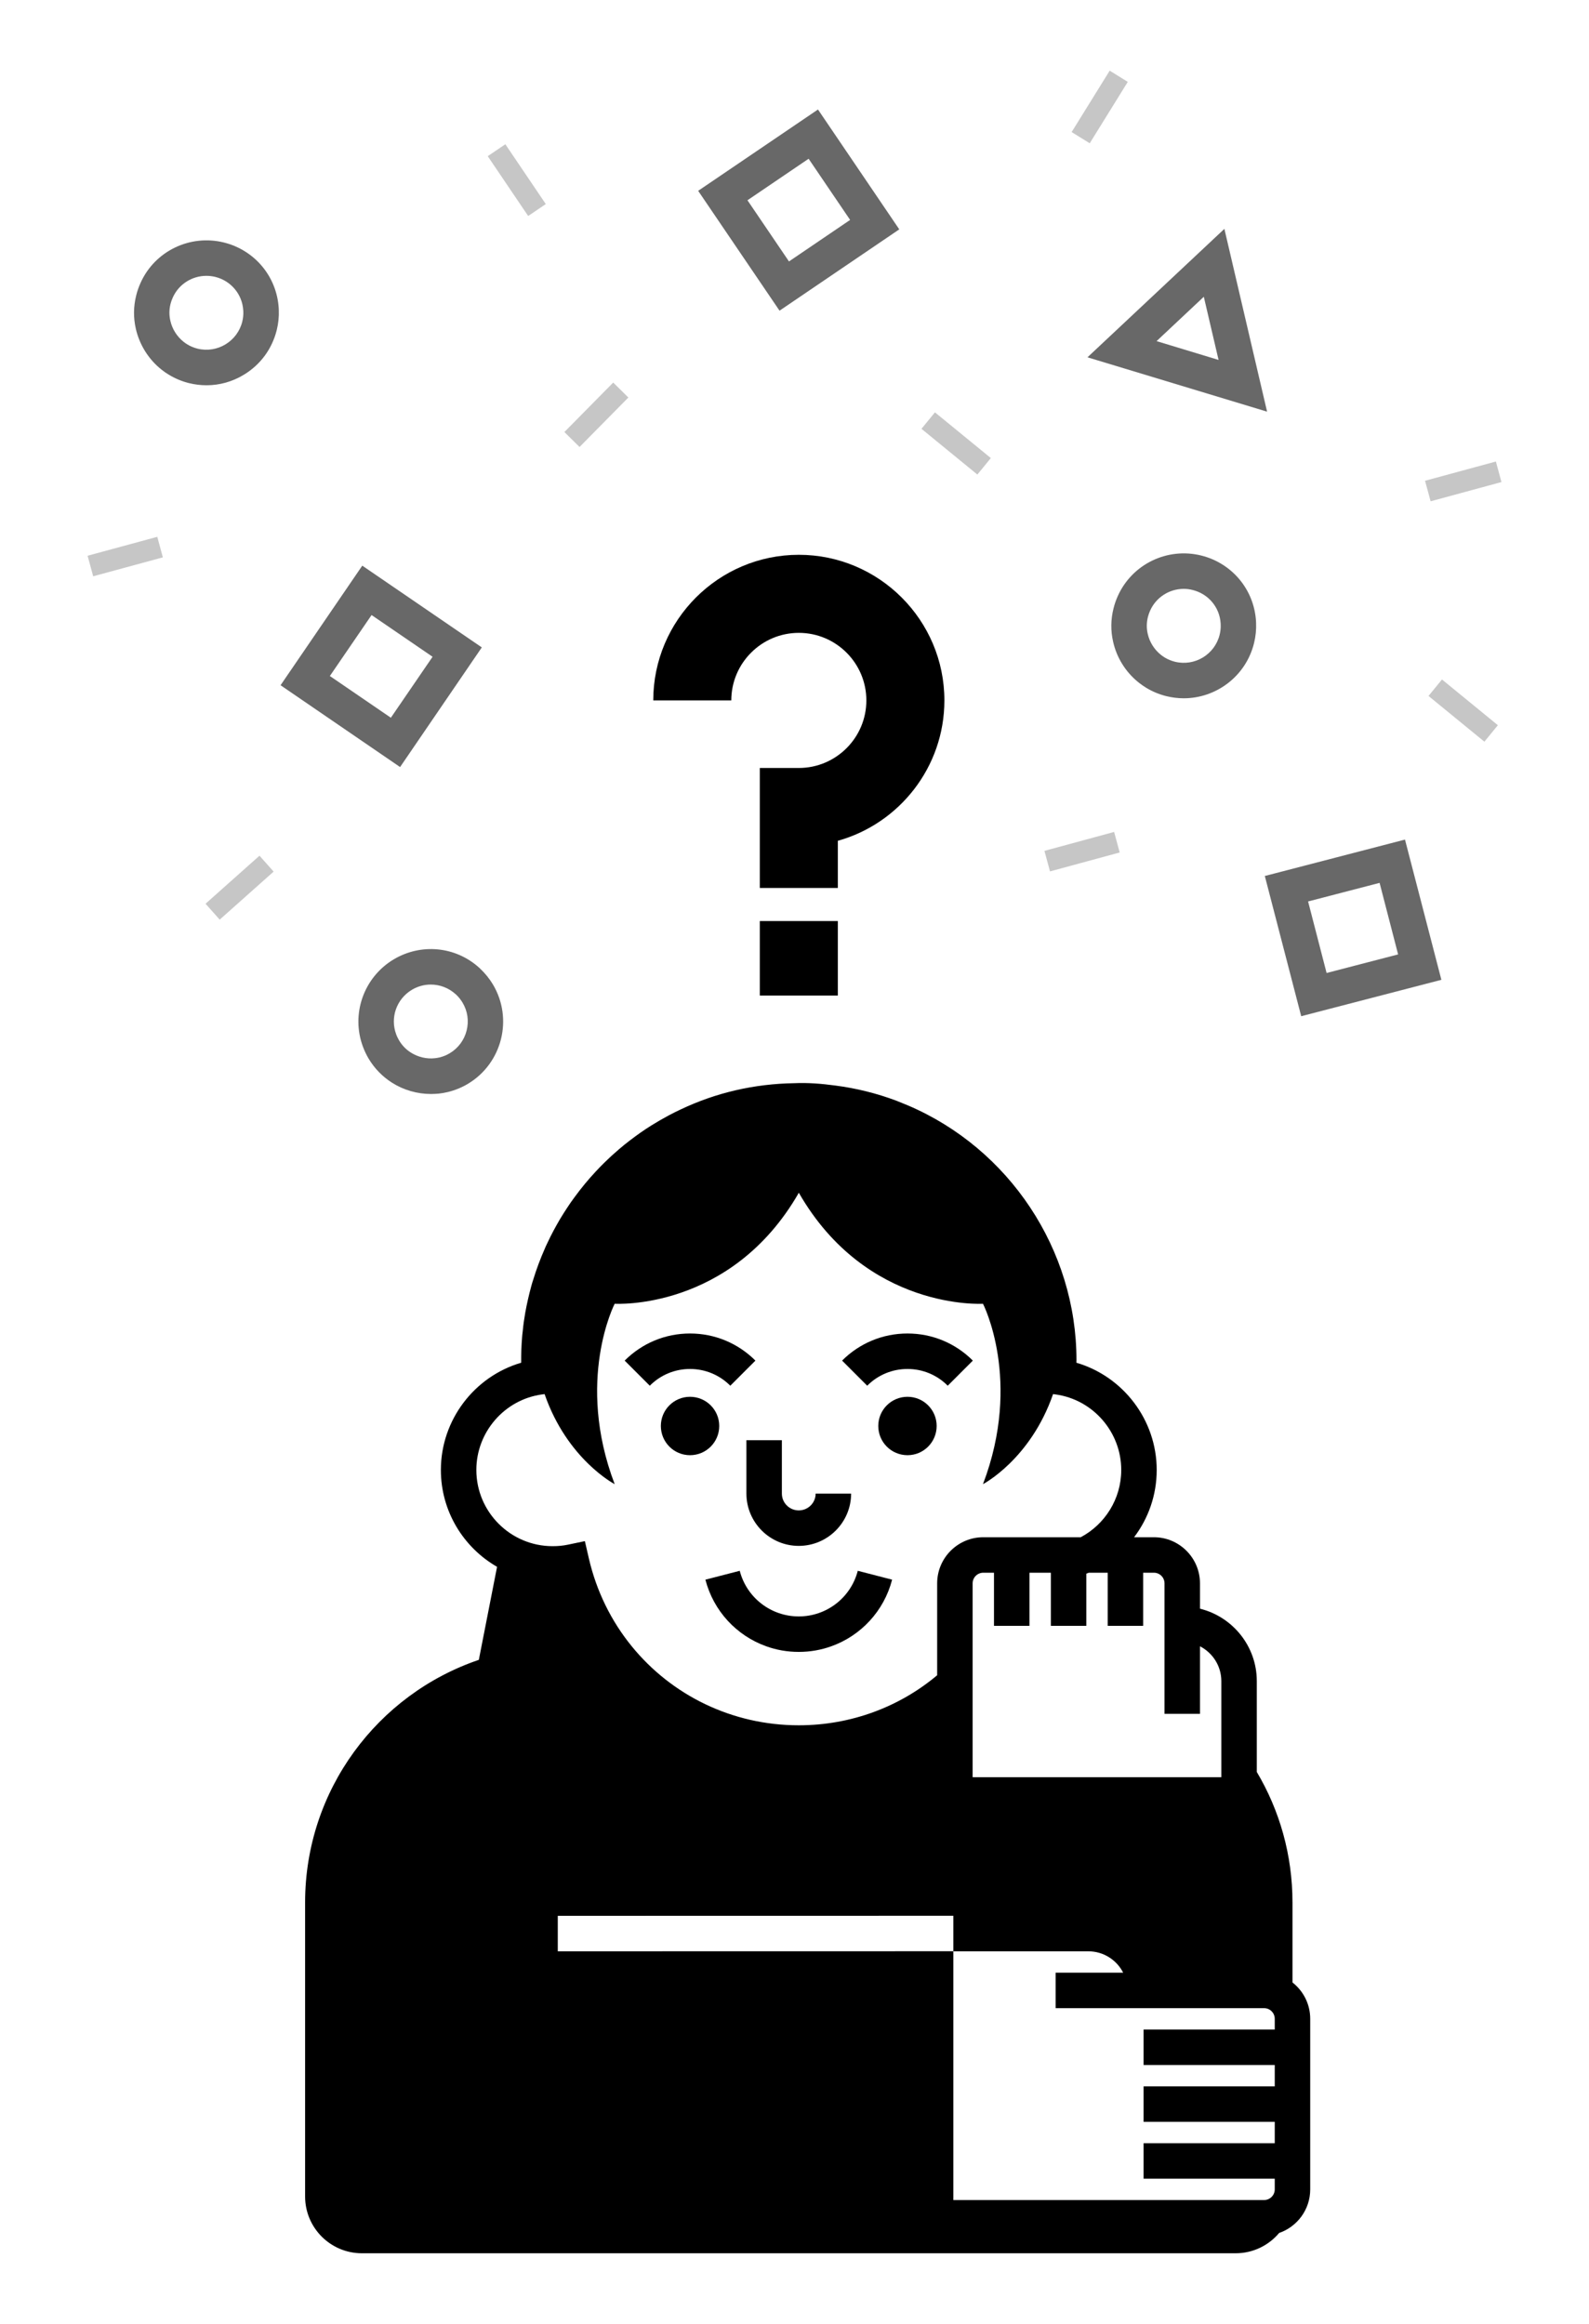 <?xml version="1.0" encoding="utf-8"?>
<!-- Generator: Adobe Illustrator 24.1.0, SVG Export Plug-In . SVG Version: 6.00 Build 0)  -->
<svg version="1.1" id="Layer_1" xmlns="http://www.w3.org/2000/svg" xmlns:xlink="http://www.w3.org/1999/xlink" x="0px" y="0px"
	 width="224px" height="327.46px" viewBox="0 0 224 327.46" enable-background="new 0 0 224 327.46" xml:space="preserve">
<g>
	<path fill="#686868" d="M109.89,43.78L98.42,26.89l16.89-11.46l11.46,16.89L109.89,43.78z M105.37,28.22l5.85,8.62l8.62-5.85
		l-5.85-8.62L105.37,28.22z"/>
	<path fill="#686868" d="M60.75,154.16c-1.93,0-3.85-0.55-5.49-1.59c-1.35-0.86-2.46-2-3.29-3.38c-0.32-0.54-0.59-1.11-0.81-1.7
		c-1.71-4.59,0.11-9.77,4.34-12.3c3.85-2.29,8.68-1.84,12.01,1.14l0.19,0.18c0.69,0.65,1.29,1.39,1.79,2.22v0
		c2.88,4.83,1.3,11.11-3.53,14c-0.89,0.53-1.85,0.92-2.85,1.16c-0.41,0.1-0.84,0.17-1.27,0.22
		C61.48,154.14,61.11,154.16,60.75,154.16z M60.73,138.74c-0.92,0-1.83,0.24-2.67,0.74c-2.16,1.29-3.09,3.93-2.21,6.27
		c0.11,0.31,0.25,0.59,0.41,0.86c0.42,0.71,0.98,1.29,1.67,1.72c1,0.63,2.2,0.92,3.37,0.79c0.22-0.02,0.43-0.06,0.65-0.11
		c0.51-0.12,1-0.32,1.45-0.59c1.19-0.71,2.04-1.85,2.38-3.2c0.34-1.35,0.14-2.75-0.58-3.94l0,0c-0.25-0.42-0.56-0.8-0.91-1.13
		l-0.08-0.07C63.22,139.19,61.98,138.74,60.73,138.74z"/>
	<path fill="#686868" d="M56.4,108.09L39.55,96.56l11.52-16.85l16.85,11.52L56.4,108.09z M46.5,95.26l8.6,5.88l5.88-8.59l-8.6-5.88
		L46.5,95.26z"/>
	<path fill="#686868" d="M166.87,98.4c-0.81,0-1.63-0.1-2.45-0.3c-1.01-0.25-1.97-0.65-2.84-1.18c-0.35-0.21-0.71-0.46-1.06-0.74
		c-1.81-1.44-3.09-3.47-3.6-5.73c-0.36-1.57-0.34-3.15,0.05-4.71c0.15-0.61,0.36-1.21,0.62-1.78c2.02-4.47,6.96-6.86,11.74-5.68
		c4.35,1.08,7.46,4.8,7.73,9.26l0.01,0.25c0.04,0.95-0.06,1.91-0.29,2.84v0C175.63,95.29,171.45,98.4,166.87,98.4z M166.87,82.98
		c-2,0-3.88,1.16-4.73,3.05c-0.14,0.3-0.24,0.6-0.32,0.91c-0.2,0.8-0.21,1.6-0.02,2.4c0.26,1.15,0.92,2.19,1.84,2.93
		c0.17,0.13,0.35,0.26,0.54,0.38c0.45,0.27,0.93,0.47,1.45,0.6c2.79,0.69,5.61-1.02,6.3-3.8l0,0c0.12-0.48,0.17-0.96,0.15-1.44
		l-0.01-0.18c-0.14-2.25-1.72-4.14-3.94-4.69C167.7,83.03,167.28,82.98,166.87,82.98z"/>
	<path fill="#686868" d="M29.12,54.29c-0.82,0-1.65-0.1-2.47-0.3c-1.01-0.25-1.96-0.65-2.84-1.18c-0.37-0.22-0.73-0.47-1.06-0.74
		c-1.8-1.43-3.08-3.47-3.6-5.73c-0.36-1.57-0.34-3.15,0.05-4.71c0.15-0.61,0.36-1.21,0.62-1.78c2.01-4.47,6.96-6.86,11.74-5.68
		c4.35,1.08,7.46,4.8,7.73,9.26l0.01,0.25c0.04,0.96-0.06,1.91-0.29,2.84c-0.66,2.65-2.3,4.88-4.64,6.29
		C32.76,53.79,30.95,54.29,29.12,54.29z M29.09,38.87c-2,0-3.88,1.16-4.73,3.05c-0.14,0.3-0.24,0.6-0.32,0.9
		c-0.2,0.8-0.21,1.6-0.02,2.4c0.26,1.15,0.92,2.19,1.84,2.93c0.17,0.14,0.35,0.26,0.54,0.38c0.44,0.27,0.93,0.47,1.44,0.6
		c2.79,0.69,5.62-1.02,6.31-3.8v0c0.12-0.47,0.17-0.96,0.15-1.44l-0.01-0.16c-0.14-2.27-1.73-4.16-3.94-4.71
		C29.93,38.92,29.51,38.87,29.09,38.87z"/>
	<path fill="#686868" d="M178.62,58.01l-25.32-7.66l19.3-18.1L178.62,58.01z M163.04,48.07l8.74,2.65l-2.08-8.9L163.04,48.07z"/>
	<path fill="#686868" d="M183.43,143.2l-5.13-19.76l19.76-5.13l5.13,19.76L183.43,143.2z M184.4,127.03l2.61,10.08l10.08-2.62
		l-2.61-10.08L184.4,127.03z"/>
	
		<rect x="71.38" y="20.3" transform="matrix(0.828 -0.56 0.56 0.828 -1.716 45.172)" fill="#C6C6C6" width="3" height="10.18"/>
	
		<rect x="12.55" y="76.94" transform="matrix(0.965 -0.262 0.262 0.965 -19.921 7.354)" fill="#C6C6C6" width="10.18" height="3"/>
	
		<rect x="201.11" y="66.39" transform="matrix(0.965 -0.262 0.262 0.965 -10.579 56.371)" fill="#C6C6C6" width="10.35" height="3"/>
	
		<rect x="147.44" y="118.56" transform="matrix(0.965 -0.262 0.262 0.965 -26.11 44.119)" fill="#C6C6C6" width="10.18" height="3"/>
	
		<rect x="28.64" y="123.63" transform="matrix(0.747 -0.665 0.665 0.747 -74.633 54.045)" fill="#C6C6C6" width="10.18" height="3"/>
	
		<rect x="149.88" y="13.55" transform="matrix(0.527 -0.85 0.85 0.527 60.563 138.867)" fill="#C6C6C6" width="10.18" height="3"/>
	
		<rect x="133.3" y="57.38" transform="matrix(0.633 -0.774 0.774 0.633 1.108 127.28)" fill="#C6C6C6" width="3" height="10.18"/>
	
		<rect x="204.78" y="95.01" transform="matrix(0.633 -0.774 0.774 0.633 -1.788 196.43)" fill="#C6C6C6" width="3" height="10.18"/>
	
		<rect x="79.12" y="56.95" transform="matrix(0.703 -0.712 0.712 0.703 -16.608 77.177)" fill="#C6C6C6" width="9.79" height="3"/>
	<g>
		<path d="M118.11,125.13h-11v-16.91h5.5c5.25,0,9.52-4.27,9.52-9.52c0-5.25-4.27-9.52-9.52-9.52s-9.52,4.27-9.52,9.52h-11
			c0-11.32,9.21-20.52,20.52-20.52s20.52,9.21,20.52,20.52c0,9.41-6.37,17.37-15.02,19.78V125.13z"/>
	</g>
	<g>
		<rect x="107.11" y="129.79" width="11" height="10.5"/>
	</g>
	<g>
		<path d="M182.2,279.36v-11.27c0-6.72-1.83-13.01-5.03-18.39v-12.8c0-4.94-3.42-9.08-8.01-10.21v-3.57c0-3.59-2.92-6.5-6.5-6.5
			h-2.79c2-2.63,3.19-5.92,3.19-9.48c0-7.05-4.73-13.18-11.32-15.11c0.01-0.12,0.01-0.23,0.01-0.35c0-15.61-9.48-29.82-23.76-35.91
			l-1.62-0.66c-2.77-1.04-5.66-1.76-8.61-2.14c-1.92-0.26-3.88-0.42-5.82-0.33c-5.62,0.09-11,1.33-15.99,3.7
			c-0.56,0.26-1.12,0.54-1.7,0.85c-0.82,0.44-1.64,0.91-2.44,1.41c-0.27,0.17-0.53,0.34-0.76,0.49c-0.52,0.34-1.02,0.7-1.53,1.07
			c-0.5,0.37-1,0.75-1.51,1.16l-0.19,0.16c-0.18,0.14-0.36,0.29-0.52,0.43c-0.76,0.65-1.46,1.29-2.13,1.95
			c-0.42,0.41-0.82,0.83-1.21,1.25c-1.03,1.1-2.02,2.3-2.95,3.57c-0.17,0.22-0.33,0.46-0.5,0.69l-0.07,0.1
			c-0.34,0.49-0.67,1.01-0.97,1.47c-0.17,0.27-0.34,0.54-0.53,0.86c-0.63,1.07-1.22,2.17-1.75,3.3l-0.07,0.15
			c-0.12,0.24-0.24,0.5-0.31,0.68c-0.65,1.47-1.2,2.95-1.63,4.36c-0.11,0.31-0.2,0.63-0.29,0.96c-0.34,1.25-0.62,2.49-0.84,3.7
			c-0.08,0.48-0.15,0.96-0.23,1.45l-0.02,0.2c-0.01,0.07-0.02,0.14-0.03,0.21c-0.04,0.3-0.07,0.59-0.09,0.85
			c-0.04,0.3-0.07,0.58-0.08,0.77c-0.1,1.19-0.14,2.39-0.13,3.6c-6.59,1.92-11.32,8.06-11.32,15.11c0,5.83,3.19,10.93,7.92,13.65
			L67.5,233.9l0,0v0c-14.24,4.83-24.49,18.32-24.49,34.19v41.43c0,4.42,3.59,8,8,8h123.18c2.46,0,4.66-1.11,6.13-2.86
			c2.55-0.88,4.38-3.3,4.38-6.14v-17.53v-2.5v-4.01C184.7,282.4,183.72,280.55,182.2,279.36z M179.7,294h-11.04h-7.45v5h7.45h11.04
			v3.01h-11.04h-7.45v5h7.45h11.04v1.51c0,0.83-0.68,1.5-1.5,1.5h-43.81v-35.05h19.03c2.14,0,4,1.22,4.91,3.01h-9.52v5h12.4h2.72
			h14.27c0.82,0,1.5,0.67,1.5,1.5v1.51h-11.04h-7.45v5h7.45h11.04V294z M76.39,196.5l0.38-0.05c3.19,9.21,9.88,12.69,9.88,12.69
			c-5.57-14.63,0-25.42,0-25.42s16.39,1.03,25.96-15.64c9.57,16.67,25.96,15.64,25.96,15.64s5.57,10.79,0,25.42
			c0,0,6.69-3.48,9.88-12.69l0.37,0.05c5.27,0.73,9.24,5.3,9.24,10.64c0,4.1-2.32,7.68-5.71,9.48h-13.74c-3.58,0-6.5,2.91-6.5,6.5
			v8.86v4.09c-5.3,4.45-12.13,7.05-19.51,7.05c-9.43,0-17.94-4.25-23.55-11.14c-2.87-3.52-4.97-7.73-6.05-12.42l-0.55-2.39l-2.4,0.5
			c-0.66,0.14-1.37,0.21-2.15,0.21c-5.93,0-10.75-4.82-10.75-10.74C67.15,201.8,71.12,197.23,76.39,196.5z M164.16,223.12v3.27v2.72
			v7.71v4.69h5v-1.2v-8.32c1.78,0.91,3.01,2.77,3.01,4.91v6.22v7.32h-35.06v-12.12v-3.67v-2.67v-1.25v-7.61c0-0.83,0.68-1.5,1.5-1.5
			h1.51v0.03v4v3.46h0.99h2.87h1.14v-2.44v-5.02v-0.03h3.02v0.03v1.21v6.25h5v-7.36c0.12-0.03,0.23-0.08,0.34-0.13h2.67v0.03v7.46h5
			v-7.46v-0.03h1.51C163.49,221.62,164.16,222.29,164.16,223.12z M78.63,269.97l55.76-0.01v0.01v2.49v2.5l-55.76,0.01V269.97z"/>
		<path d="M105.22,210.47c0,4.06,3.31,7.37,7.38,7.37s7.38-3.31,7.38-7.37h-5c0,1.31-1.07,2.37-2.38,2.37s-2.38-1.06-2.38-2.37
			v-7.52h-5V210.47z"/>
		<path d="M112.6,227.78c-3.92,0-7.34-2.64-8.32-6.43l-4.84,1.25c1.15,4.44,4.41,7.89,8.55,9.38c1.44,0.52,3,0.8,4.61,0.8
			c1.61,0,3.17-0.28,4.61-0.8c4.14-1.49,7.4-4.94,8.55-9.38l-4.84-1.25C119.94,225.14,116.52,227.78,112.6,227.78z"/>
		<path d="M101.39,200.94c0-2.27-1.84-4.11-4.12-4.11c-2.27,0-4.11,1.84-4.11,4.11c0,2.28,1.84,4.12,4.11,4.12
			C99.55,205.06,101.39,203.22,101.39,200.94z"/>
		<path d="M97.27,192.91c2.15,0,4.16,0.84,5.68,2.36l3.54-3.54c-2.47-2.46-5.74-3.82-9.22-3.82c-3.48,0-6.75,1.36-9.21,3.82
			l3.54,3.54C93.11,193.75,95.13,192.91,97.27,192.91z"/>
		<path d="M127.93,196.83c-2.28,0-4.12,1.84-4.12,4.11c0,2.28,1.84,4.12,4.12,4.12c2.27,0,4.11-1.84,4.11-4.12
			C132.04,198.67,130.2,196.83,127.93,196.83z"/>
		<path d="M127.93,192.91c2.14,0,4.16,0.84,5.67,2.36l3.54-3.54c-2.46-2.46-5.73-3.82-9.21-3.82c-3.48,0-6.76,1.36-9.22,3.82
			l3.54,3.54C123.76,193.75,125.78,192.91,127.93,192.91z"/>
	</g>
</g>
</svg>

